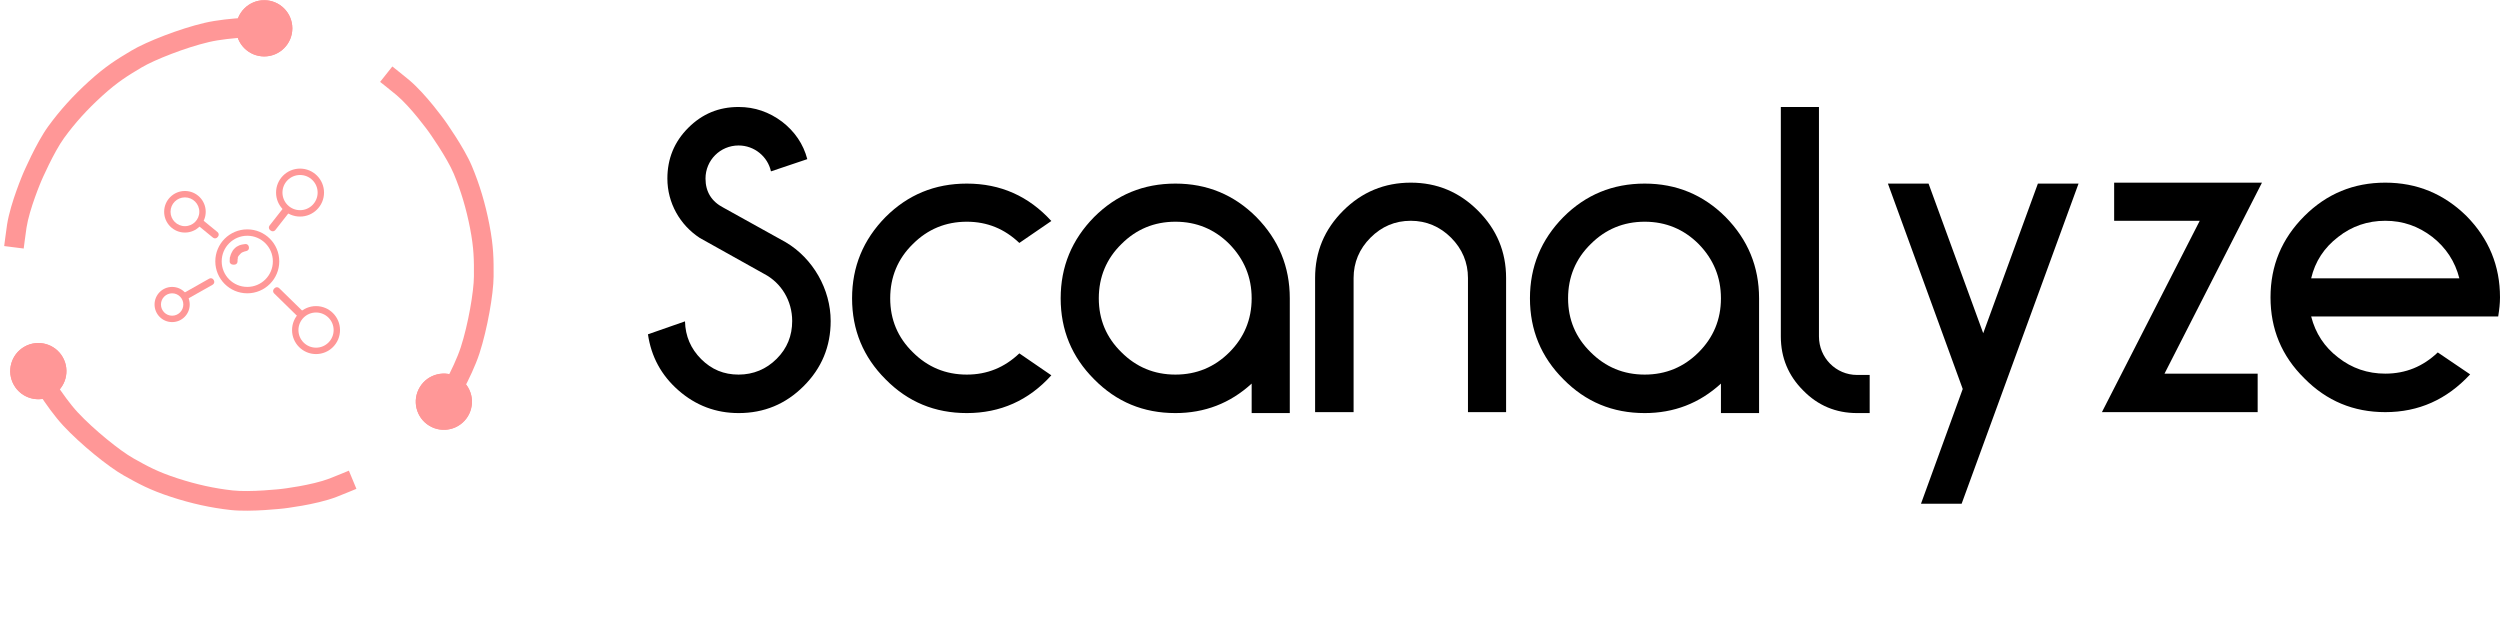 <svg width="247" height="61" viewBox="0 0 247 61" fill="none" xmlns="http://www.w3.org/2000/svg">
<path d="M2.754 37.097C2.754 37.096 2.754 37.096 3.598 36.615C4.423 36.144 4.442 36.134 4.442 36.133L4.459 36.163C4.471 36.184 4.49 36.216 4.514 36.257C4.562 36.34 4.633 36.461 4.725 36.612C4.907 36.915 5.167 37.337 5.478 37.813C6.106 38.776 6.913 39.917 7.681 40.742C9.282 42.463 11.872 44.547 13.175 45.279C14.568 46.061 15.559 46.614 17.527 47.254C19.43 47.873 21.19 48.256 22.997 48.456C23.846 48.55 25.031 48.518 26.047 48.454C26.546 48.423 26.988 48.386 27.306 48.356C27.464 48.341 27.591 48.328 27.678 48.319C27.721 48.315 27.754 48.311 27.776 48.309C27.787 48.307 27.795 48.306 27.801 48.306C27.803 48.305 27.805 48.305 27.806 48.305L27.808 48.305L27.808 48.305C27.809 48.305 27.811 48.305 27.813 48.304C27.818 48.304 27.826 48.303 27.837 48.301C27.858 48.299 27.89 48.295 27.932 48.29C28.016 48.279 28.139 48.263 28.293 48.242C28.602 48.199 29.033 48.133 29.521 48.047C30.514 47.87 31.684 47.612 32.548 47.282C32.797 47.186 33.273 46.993 33.696 46.82C33.905 46.734 34.099 46.654 34.24 46.596C34.31 46.567 34.367 46.543 34.407 46.527C34.427 46.518 34.442 46.512 34.453 46.508C34.458 46.506 34.462 46.504 34.464 46.503C34.466 46.502 34.467 46.502 34.468 46.502C34.468 46.502 34.468 46.501 34.468 46.501L35.213 48.296L35.213 48.296C35.213 48.296 35.213 48.296 35.212 48.297C35.212 48.297 35.211 48.297 35.209 48.298L35.151 48.322C35.11 48.339 35.053 48.363 34.982 48.392C34.84 48.451 34.645 48.531 34.433 48.618C34.015 48.789 33.517 48.992 33.242 49.097C32.199 49.496 30.881 49.779 29.862 49.96C29.345 50.052 28.889 50.121 28.562 50.166C28.398 50.189 28.267 50.207 28.175 50.218C28.129 50.224 28.093 50.228 28.069 50.231C28.056 50.233 28.047 50.234 28.04 50.235C28.037 50.235 28.034 50.235 28.032 50.235C28.031 50.236 28.03 50.236 28.03 50.236L28.029 50.236L28.029 50.236L28.029 50.236L28.028 50.236L28.028 50.236L28.025 50.236C28.023 50.236 28.02 50.237 28.017 50.237C28.01 50.238 28 50.239 27.988 50.24C27.963 50.243 27.927 50.247 27.88 50.252C27.787 50.262 27.653 50.275 27.487 50.291C27.155 50.322 26.692 50.361 26.168 50.394C25.139 50.458 23.811 50.502 22.783 50.388C20.837 50.172 18.947 49.76 16.926 49.102C14.776 48.403 13.653 47.776 12.223 46.973C10.704 46.119 7.959 43.894 6.258 42.066C5.374 41.116 4.495 39.863 3.85 38.875C3.524 38.376 3.252 37.933 3.06 37.615C2.964 37.456 2.888 37.328 2.836 37.239C2.81 37.194 2.79 37.159 2.776 37.135C2.769 37.123 2.764 37.114 2.76 37.107L2.754 37.097Z" fill="#FF9797"/>
<path d="M2.412 34.255C3.743 33.495 5.439 33.959 6.199 35.291C6.959 36.623 6.495 38.318 5.163 39.078C3.831 39.838 2.135 39.374 1.376 38.042C0.616 36.711 1.08 35.015 2.412 34.255Z" fill="#FF9797"/>
<path d="M2.549 34.496C1.35 35.18 0.933 36.706 1.617 37.905C2.301 39.103 3.827 39.521 5.025 38.837C6.224 38.153 6.641 36.627 5.958 35.428L6.199 35.291C6.959 36.623 6.495 38.318 5.163 39.078C3.831 39.838 2.135 39.374 1.376 38.042C0.616 36.711 1.08 35.015 2.412 34.255C3.743 33.495 5.439 33.959 6.199 35.291L5.958 35.428C5.274 34.23 3.748 33.812 2.549 34.496Z" fill="#FF9797"/>
<path d="M44.731 40.382C44.731 40.382 44.731 40.382 43.9 39.878C43.088 39.385 43.07 39.374 43.069 39.374L43.087 39.345C43.1 39.324 43.118 39.292 43.143 39.251C43.191 39.169 43.263 39.048 43.35 38.895C43.526 38.588 43.769 38.155 44.035 37.653C44.571 36.636 45.177 35.377 45.526 34.305C46.253 32.069 46.817 28.793 46.824 27.299C46.832 25.701 46.834 24.567 46.439 22.536C46.056 20.571 45.536 18.846 44.834 17.17C44.504 16.382 43.9 15.361 43.352 14.504C43.082 14.083 42.834 13.715 42.654 13.452C42.565 13.32 42.492 13.216 42.442 13.144C42.417 13.109 42.397 13.082 42.385 13.063C42.378 13.054 42.373 13.048 42.37 13.043C42.369 13.041 42.368 13.039 42.367 13.039L42.366 13.037L42.366 13.037C42.365 13.036 42.364 13.035 42.363 13.033C42.36 13.029 42.355 13.022 42.349 13.014C42.336 12.996 42.317 12.97 42.292 12.936C42.242 12.868 42.169 12.768 42.075 12.644C41.888 12.395 41.622 12.05 41.308 11.665C40.672 10.883 39.879 9.985 39.17 9.39C38.966 9.219 38.566 8.897 38.209 8.611C38.032 8.47 37.869 8.339 37.749 8.244C37.69 8.197 37.641 8.158 37.607 8.132C37.591 8.118 37.578 8.108 37.569 8.101C37.565 8.097 37.561 8.095 37.559 8.093C37.558 8.092 37.557 8.091 37.556 8.091C37.556 8.09 37.556 8.09 37.556 8.09L38.763 6.567L38.763 6.568C38.763 6.568 38.764 6.568 38.764 6.568C38.764 6.569 38.766 6.569 38.767 6.57L38.816 6.61C38.85 6.637 38.899 6.676 38.959 6.723C39.08 6.819 39.245 6.95 39.423 7.093C39.776 7.376 40.195 7.713 40.42 7.902C41.275 8.62 42.162 9.635 42.816 10.438C43.148 10.846 43.429 11.211 43.627 11.474C43.727 11.606 43.806 11.713 43.86 11.787C43.888 11.825 43.909 11.854 43.923 11.874C43.931 11.884 43.936 11.892 43.94 11.898C43.942 11.9 43.944 11.903 43.945 11.904C43.946 11.905 43.946 11.905 43.946 11.906L43.947 11.906L43.947 11.907L43.947 11.907L43.947 11.908L43.948 11.908L43.949 11.91C43.95 11.912 43.952 11.914 43.954 11.917C43.958 11.922 43.963 11.93 43.971 11.94C43.985 11.961 44.006 11.991 44.033 12.029C44.087 12.106 44.164 12.216 44.258 12.354C44.447 12.629 44.706 13.015 44.988 13.456C45.544 14.325 46.227 15.465 46.626 16.419C47.383 18.226 47.94 20.078 48.346 22.164C48.779 24.383 48.776 25.668 48.768 27.309C48.759 29.052 48.146 32.531 47.374 34.906C46.973 36.14 46.304 37.517 45.753 38.56C45.475 39.087 45.221 39.541 45.036 39.863C44.943 40.024 44.868 40.152 44.815 40.241C44.789 40.286 44.768 40.32 44.754 40.344C44.746 40.356 44.741 40.365 44.737 40.372L44.731 40.382Z" fill="#FF9797"/>
<path d="M42.413 42.061C41.102 41.265 40.684 39.558 41.48 38.247C42.275 36.936 43.983 36.519 45.294 37.314C46.605 38.109 47.022 39.817 46.227 41.128C45.431 42.439 43.724 42.856 42.413 42.061Z" fill="#FF9797"/>
<path d="M42.557 41.824C43.737 42.539 45.273 42.163 45.989 40.984C46.705 39.804 46.329 38.267 45.15 37.551C43.97 36.835 42.433 37.211 41.717 38.391L41.48 38.247C42.275 36.936 43.983 36.519 45.294 37.314C46.605 38.109 47.022 39.817 46.227 41.128C45.431 42.439 43.724 42.856 42.413 42.061C41.102 41.265 40.684 39.558 41.48 38.247L41.717 38.391C41.001 39.571 41.377 41.108 42.557 41.824Z" fill="#FF9797"/>
<path d="M26.246 1.688C26.246 1.688 26.246 1.688 26.245 2.66C26.244 3.61 26.244 3.632 26.244 3.632L26.21 3.632C26.186 3.632 26.149 3.632 26.101 3.633C26.005 3.634 25.865 3.636 25.688 3.64C25.335 3.648 24.839 3.664 24.272 3.698C23.124 3.765 21.733 3.899 20.636 4.156C18.347 4.693 15.253 5.907 13.97 6.675C12.6 7.496 11.628 8.082 10.096 9.473C8.614 10.818 7.408 12.156 6.338 13.625C5.835 14.316 5.275 15.361 4.826 16.274C4.605 16.723 4.418 17.125 4.286 17.416C4.221 17.561 4.169 17.677 4.134 17.757C4.116 17.797 4.103 17.827 4.094 17.848C4.09 17.858 4.086 17.866 4.084 17.87C4.083 17.873 4.082 17.874 4.082 17.875L4.081 17.877C4.081 17.878 4.08 17.88 4.079 17.882C4.077 17.887 4.074 17.894 4.07 17.904C4.062 17.924 4.049 17.953 4.033 17.992C4.001 18.07 3.953 18.185 3.896 18.329C3.78 18.619 3.622 19.025 3.456 19.492C3.116 20.442 2.759 21.586 2.618 22.5C2.577 22.764 2.508 23.272 2.449 23.726C2.42 23.95 2.393 24.158 2.373 24.309C2.364 24.384 2.356 24.446 2.35 24.489C2.348 24.51 2.346 24.526 2.344 24.538C2.343 24.543 2.343 24.547 2.342 24.55C2.342 24.552 2.342 24.553 2.342 24.553L2.342 24.555L0.414 24.311L0.414 24.309C0.414 24.309 0.414 24.307 0.414 24.306L0.422 24.243C0.428 24.2 0.436 24.138 0.446 24.062C0.465 23.909 0.492 23.7 0.522 23.474C0.58 23.025 0.652 22.492 0.697 22.201C0.868 21.099 1.277 19.814 1.625 18.839C1.802 18.344 1.968 17.914 2.091 17.608C2.152 17.454 2.203 17.331 2.238 17.246C2.256 17.204 2.27 17.17 2.28 17.147C2.285 17.136 2.288 17.127 2.291 17.121C2.292 17.118 2.293 17.115 2.294 17.113C2.295 17.113 2.295 17.112 2.295 17.111L2.295 17.111L2.296 17.11L2.296 17.11L2.297 17.107C2.298 17.105 2.299 17.102 2.3 17.099C2.303 17.093 2.307 17.084 2.312 17.073C2.322 17.05 2.336 17.016 2.355 16.973C2.393 16.888 2.448 16.765 2.517 16.613C2.655 16.309 2.85 15.887 3.081 15.417C3.536 14.492 4.158 13.317 4.767 12.481C5.92 10.898 7.216 9.462 8.79 8.034C10.464 6.514 11.565 5.851 12.972 5.008C14.467 4.112 17.761 2.834 20.192 2.264C21.456 1.968 22.98 1.827 24.158 1.758C24.753 1.723 25.272 1.705 25.643 1.697C25.829 1.692 25.978 1.69 26.082 1.689C26.133 1.689 26.173 1.689 26.201 1.689C26.215 1.688 26.226 1.688 26.233 1.688L26.246 1.688Z" fill="#FF9797"/>
<path d="M28.883 2.801C28.881 4.334 27.637 5.576 26.104 5.575C24.57 5.574 23.328 4.33 23.33 2.796C23.331 1.263 24.575 0.021 26.109 0.022C27.642 0.024 28.884 1.268 28.883 2.801Z" fill="#FF9797"/>
<path d="M28.605 2.801C28.606 1.421 27.488 0.301 26.108 0.3C24.728 0.299 23.609 1.417 23.607 2.797C23.606 4.177 24.724 5.296 26.104 5.297L26.104 5.575C24.57 5.574 23.328 4.33 23.33 2.796C23.331 1.263 24.575 0.021 26.109 0.022C27.642 0.024 28.884 1.268 28.883 2.801C28.881 4.334 27.637 5.576 26.104 5.575L26.104 5.297C27.484 5.299 28.604 4.181 28.605 2.801Z" fill="#FF9797"/>
<path d="M17.007 28.348C17.967 28.348 18.745 29.125 18.745 30.085C18.745 31.045 17.967 31.823 17.007 31.823C16.048 31.823 15.27 31.045 15.27 30.085C15.27 29.125 16.048 28.348 17.007 28.348ZM17.007 28.979C16.397 28.979 15.902 29.474 15.902 30.085C15.902 30.696 16.397 31.191 17.007 31.191C17.618 31.191 18.113 30.696 18.113 30.085C18.113 29.474 17.618 28.979 17.007 28.979Z" fill="#FF9797"/>
<path d="M20.672 27.529C20.824 27.443 21.017 27.496 21.103 27.648L21.131 27.698C21.217 27.85 21.163 28.043 21.012 28.128L18.461 29.57L18.122 28.97L20.672 27.529Z" fill="#FF9797"/>
<path d="M21.494 22.933C21.629 23.044 21.649 23.243 21.539 23.378L21.491 23.436C21.381 23.571 21.182 23.591 21.047 23.481L19.63 22.324L20.077 21.777L21.494 22.933Z" fill="#FF9797"/>
<path d="M18.271 18.869C19.405 18.869 20.325 19.789 20.325 20.923C20.325 22.057 19.405 22.977 18.271 22.977C17.137 22.977 16.218 22.057 16.218 20.923C16.218 19.789 17.137 18.869 18.271 18.869ZM18.271 19.501C17.486 19.501 16.849 20.138 16.849 20.923C16.849 21.708 17.486 22.345 18.271 22.345C19.056 22.345 19.693 21.708 19.693 20.923C19.693 20.138 19.056 19.501 18.271 19.501Z" fill="#FF9797"/>
<path d="M27.198 22.733C27.09 22.87 26.891 22.894 26.754 22.787L26.684 22.732C26.547 22.624 26.523 22.425 26.63 22.288L27.949 20.605L28.516 21.05L27.198 22.733Z" fill="#FF9797"/>
<path d="M29.645 16.658C30.953 16.658 32.014 17.719 32.014 19.027C32.014 20.336 30.953 21.397 29.645 21.397C28.336 21.397 27.275 20.336 27.275 19.027C27.275 17.719 28.336 16.658 29.645 16.658ZM29.645 17.29C28.685 17.29 27.907 18.068 27.907 19.027C27.907 19.987 28.685 20.765 29.645 20.765C30.604 20.765 31.382 19.987 31.382 19.027C31.382 18.068 30.604 17.29 29.645 17.29Z" fill="#FF9797"/>
<path d="M27.076 28.981C26.951 28.859 26.949 28.659 27.071 28.534L27.133 28.471C27.255 28.346 27.455 28.344 27.58 28.466L30.205 31.036L29.7 31.551L27.076 28.981Z" fill="#FF9797"/>
<path d="M31.224 30.243C32.533 30.243 33.594 31.304 33.594 32.612C33.594 33.921 32.533 34.982 31.224 34.982C29.916 34.982 28.855 33.921 28.855 32.612C28.855 31.304 29.916 30.243 31.224 30.243ZM31.224 30.875C30.265 30.875 29.486 31.653 29.486 32.612C29.486 33.572 30.265 34.35 31.224 34.35C32.184 34.35 32.962 33.572 32.962 32.612C32.962 31.653 32.184 30.875 31.224 30.875Z" fill="#FF9797"/>
<path d="M24.432 22.661C26.177 22.661 27.591 24.075 27.591 25.82C27.591 27.565 26.177 28.979 24.432 28.979C22.687 28.979 21.272 27.565 21.272 25.82C21.272 24.075 22.687 22.661 24.432 22.661ZM24.432 23.292C23.036 23.292 21.904 24.424 21.904 25.82C21.904 27.216 23.036 28.347 24.432 28.347C25.828 28.347 26.959 27.216 26.959 25.82C26.959 24.424 25.828 23.292 24.432 23.292Z" fill="#FF9797"/>
<path d="M23.642 24.24C23.845 24.154 24.193 24.118 24.193 24.118C24.362 24.075 24.534 24.178 24.576 24.348L24.592 24.413C24.634 24.582 24.531 24.754 24.362 24.796C24.362 24.796 23.958 24.872 23.8 25.03C23.642 25.188 23.484 25.346 23.484 25.504C23.484 25.662 22.704 25.504 22.704 25.504C22.704 25.504 22.768 25.206 22.852 25.03C22.948 24.829 23.011 24.713 23.168 24.556C23.325 24.399 23.437 24.327 23.642 24.24Z" fill="#FF9797"/>
<path d="M23.424 25.449C23.458 25.451 23.485 25.481 23.483 25.516L23.465 25.868C23.456 26.034 23.301 26.161 23.118 26.151L23.005 26.145C22.822 26.136 22.681 25.993 22.69 25.827L22.708 25.475C22.71 25.44 22.74 25.413 22.774 25.415L23.424 25.449Z" fill="#FF9797"/>
<path d="M227.668 21.351C229.871 19.148 232.536 18.046 235.664 18.046C238.791 18.046 241.456 19.148 243.695 21.351C245.898 23.59 247 26.255 247 29.382C247 29.987 246.929 30.591 246.822 31.266H228.343C228.77 32.936 229.658 34.287 231.008 35.317C232.359 36.383 233.922 36.916 235.664 36.916C237.689 36.916 239.395 36.206 240.852 34.82L244.05 36.987C241.741 39.475 238.969 40.719 235.664 40.719C232.536 40.719 229.871 39.617 227.668 37.378C225.429 35.175 224.327 32.51 224.327 29.382C224.327 26.255 225.429 23.59 227.668 21.351ZM228.343 27.499H242.984C242.558 25.829 241.669 24.478 240.319 23.412C238.933 22.346 237.405 21.813 235.664 21.813C233.922 21.813 232.359 22.346 231.008 23.412C229.622 24.478 228.734 25.829 228.343 27.499Z" fill="black"/>
<path d="M208.878 18.046H223.483L213.853 36.916H223.057V40.719H207.669L217.335 21.813H208.878V18.046Z" fill="black"/>
<path d="M193.81 49.767H189.794L193.917 38.431L186.525 18.139H190.541L195.942 32.923L201.344 18.139H205.36L193.81 49.767Z" fill="black"/>
<path d="M175.946 33.243V10.57H179.713V33.243C179.713 35.339 181.383 37.045 183.48 37.045H184.724V40.812H183.48C181.383 40.812 179.606 40.066 178.149 38.573C176.692 37.116 175.946 35.339 175.946 33.243Z" fill="black"/>
<path d="M173.796 29.476V40.812H170.029V37.898C167.897 39.852 165.374 40.812 162.495 40.812C159.332 40.812 156.667 39.71 154.464 37.471C152.261 35.268 151.159 32.603 151.159 29.476C151.159 26.349 152.261 23.683 154.464 21.444C156.667 19.241 159.332 18.139 162.495 18.139C165.622 18.139 168.288 19.241 170.491 21.444C172.694 23.683 173.796 26.349 173.796 29.476ZM167.826 24.11C166.369 22.653 164.592 21.906 162.495 21.906C160.399 21.906 158.622 22.653 157.165 24.11C155.672 25.567 154.926 27.379 154.926 29.476C154.926 31.572 155.672 33.349 157.165 34.806C158.622 36.263 160.399 37.01 162.495 37.01C164.592 37.01 166.369 36.263 167.826 34.806C169.283 33.349 170.029 31.572 170.029 29.476C170.029 27.379 169.283 25.602 167.826 24.11Z" fill="black"/>
<path d="M139.385 18.046C141.979 18.046 144.183 18.97 146.03 20.818C147.878 22.666 148.802 24.869 148.802 27.463V40.719H145.035V27.463C145.035 25.935 144.467 24.585 143.365 23.483C142.264 22.382 140.913 21.813 139.385 21.813C137.821 21.813 136.507 22.382 135.405 23.483C134.303 24.585 133.735 25.935 133.735 27.463V40.719H129.932V27.463C129.932 24.869 130.856 22.666 132.704 20.818C134.552 18.97 136.791 18.046 139.385 18.046Z" fill="black"/>
<path d="M127.431 29.476V40.812H123.664V37.898C121.532 39.852 119.009 40.812 116.131 40.812C112.968 40.812 110.302 39.71 108.099 37.471C105.896 35.268 104.794 32.603 104.794 29.476C104.794 26.349 105.896 23.683 108.099 21.444C110.302 19.241 112.968 18.139 116.131 18.139C119.258 18.139 121.923 19.241 124.126 21.444C126.33 23.683 127.431 26.349 127.431 29.476ZM121.461 24.11C120.004 22.653 118.227 21.906 116.131 21.906C114.034 21.906 112.257 22.653 110.8 24.11C109.307 25.567 108.561 27.379 108.561 29.476C108.561 31.572 109.307 33.349 110.8 34.806C112.257 36.263 114.034 37.01 116.131 37.01C118.227 37.01 120.004 36.263 121.461 34.806C122.918 33.349 123.664 31.572 123.664 29.476C123.664 27.379 122.918 25.602 121.461 24.11Z" fill="black"/>
<path d="M95.521 18.139C98.862 18.139 101.634 19.383 103.872 21.835L100.71 24.003C99.253 22.617 97.547 21.906 95.521 21.906C93.425 21.906 91.648 22.653 90.191 24.11C88.698 25.567 87.952 27.379 87.952 29.476C87.952 31.572 88.698 33.349 90.191 34.806C91.648 36.263 93.425 37.01 95.521 37.01C97.547 37.01 99.253 36.299 100.71 34.913L103.872 37.081C101.634 39.568 98.826 40.812 95.521 40.812C92.359 40.812 89.693 39.71 87.49 37.471C85.287 35.268 84.185 32.603 84.185 29.476C84.185 26.349 85.287 23.683 87.49 21.444C89.693 19.241 92.359 18.139 95.521 18.139Z" fill="black"/>
<path d="M71.481 20.52L77.628 23.932C80.329 25.531 82.07 28.587 82.07 31.715C82.07 34.238 81.182 36.37 79.405 38.147C77.628 39.924 75.496 40.812 72.973 40.812C70.734 40.812 68.744 40.066 67.038 38.573C65.333 37.081 64.338 35.233 64.018 33.029L67.678 31.75C67.713 33.207 68.247 34.451 69.277 35.481C70.308 36.512 71.516 37.01 72.973 37.01C74.43 37.01 75.709 36.477 76.74 35.446C77.77 34.415 78.268 33.172 78.268 31.715C78.268 29.724 77.202 27.948 75.496 27.059L69.135 23.506C67.18 22.226 65.937 20.058 65.937 17.642C65.937 15.687 66.612 14.017 67.998 12.631C69.384 11.245 71.019 10.57 72.973 10.57C74.572 10.57 75.994 11.068 77.273 12.027C78.517 12.987 79.37 14.23 79.761 15.723L76.171 16.931C75.852 15.474 74.537 14.373 72.973 14.373C71.161 14.373 69.704 15.829 69.704 17.642C69.704 18.957 70.308 19.916 71.481 20.52Z" fill="black"/>
</svg>
